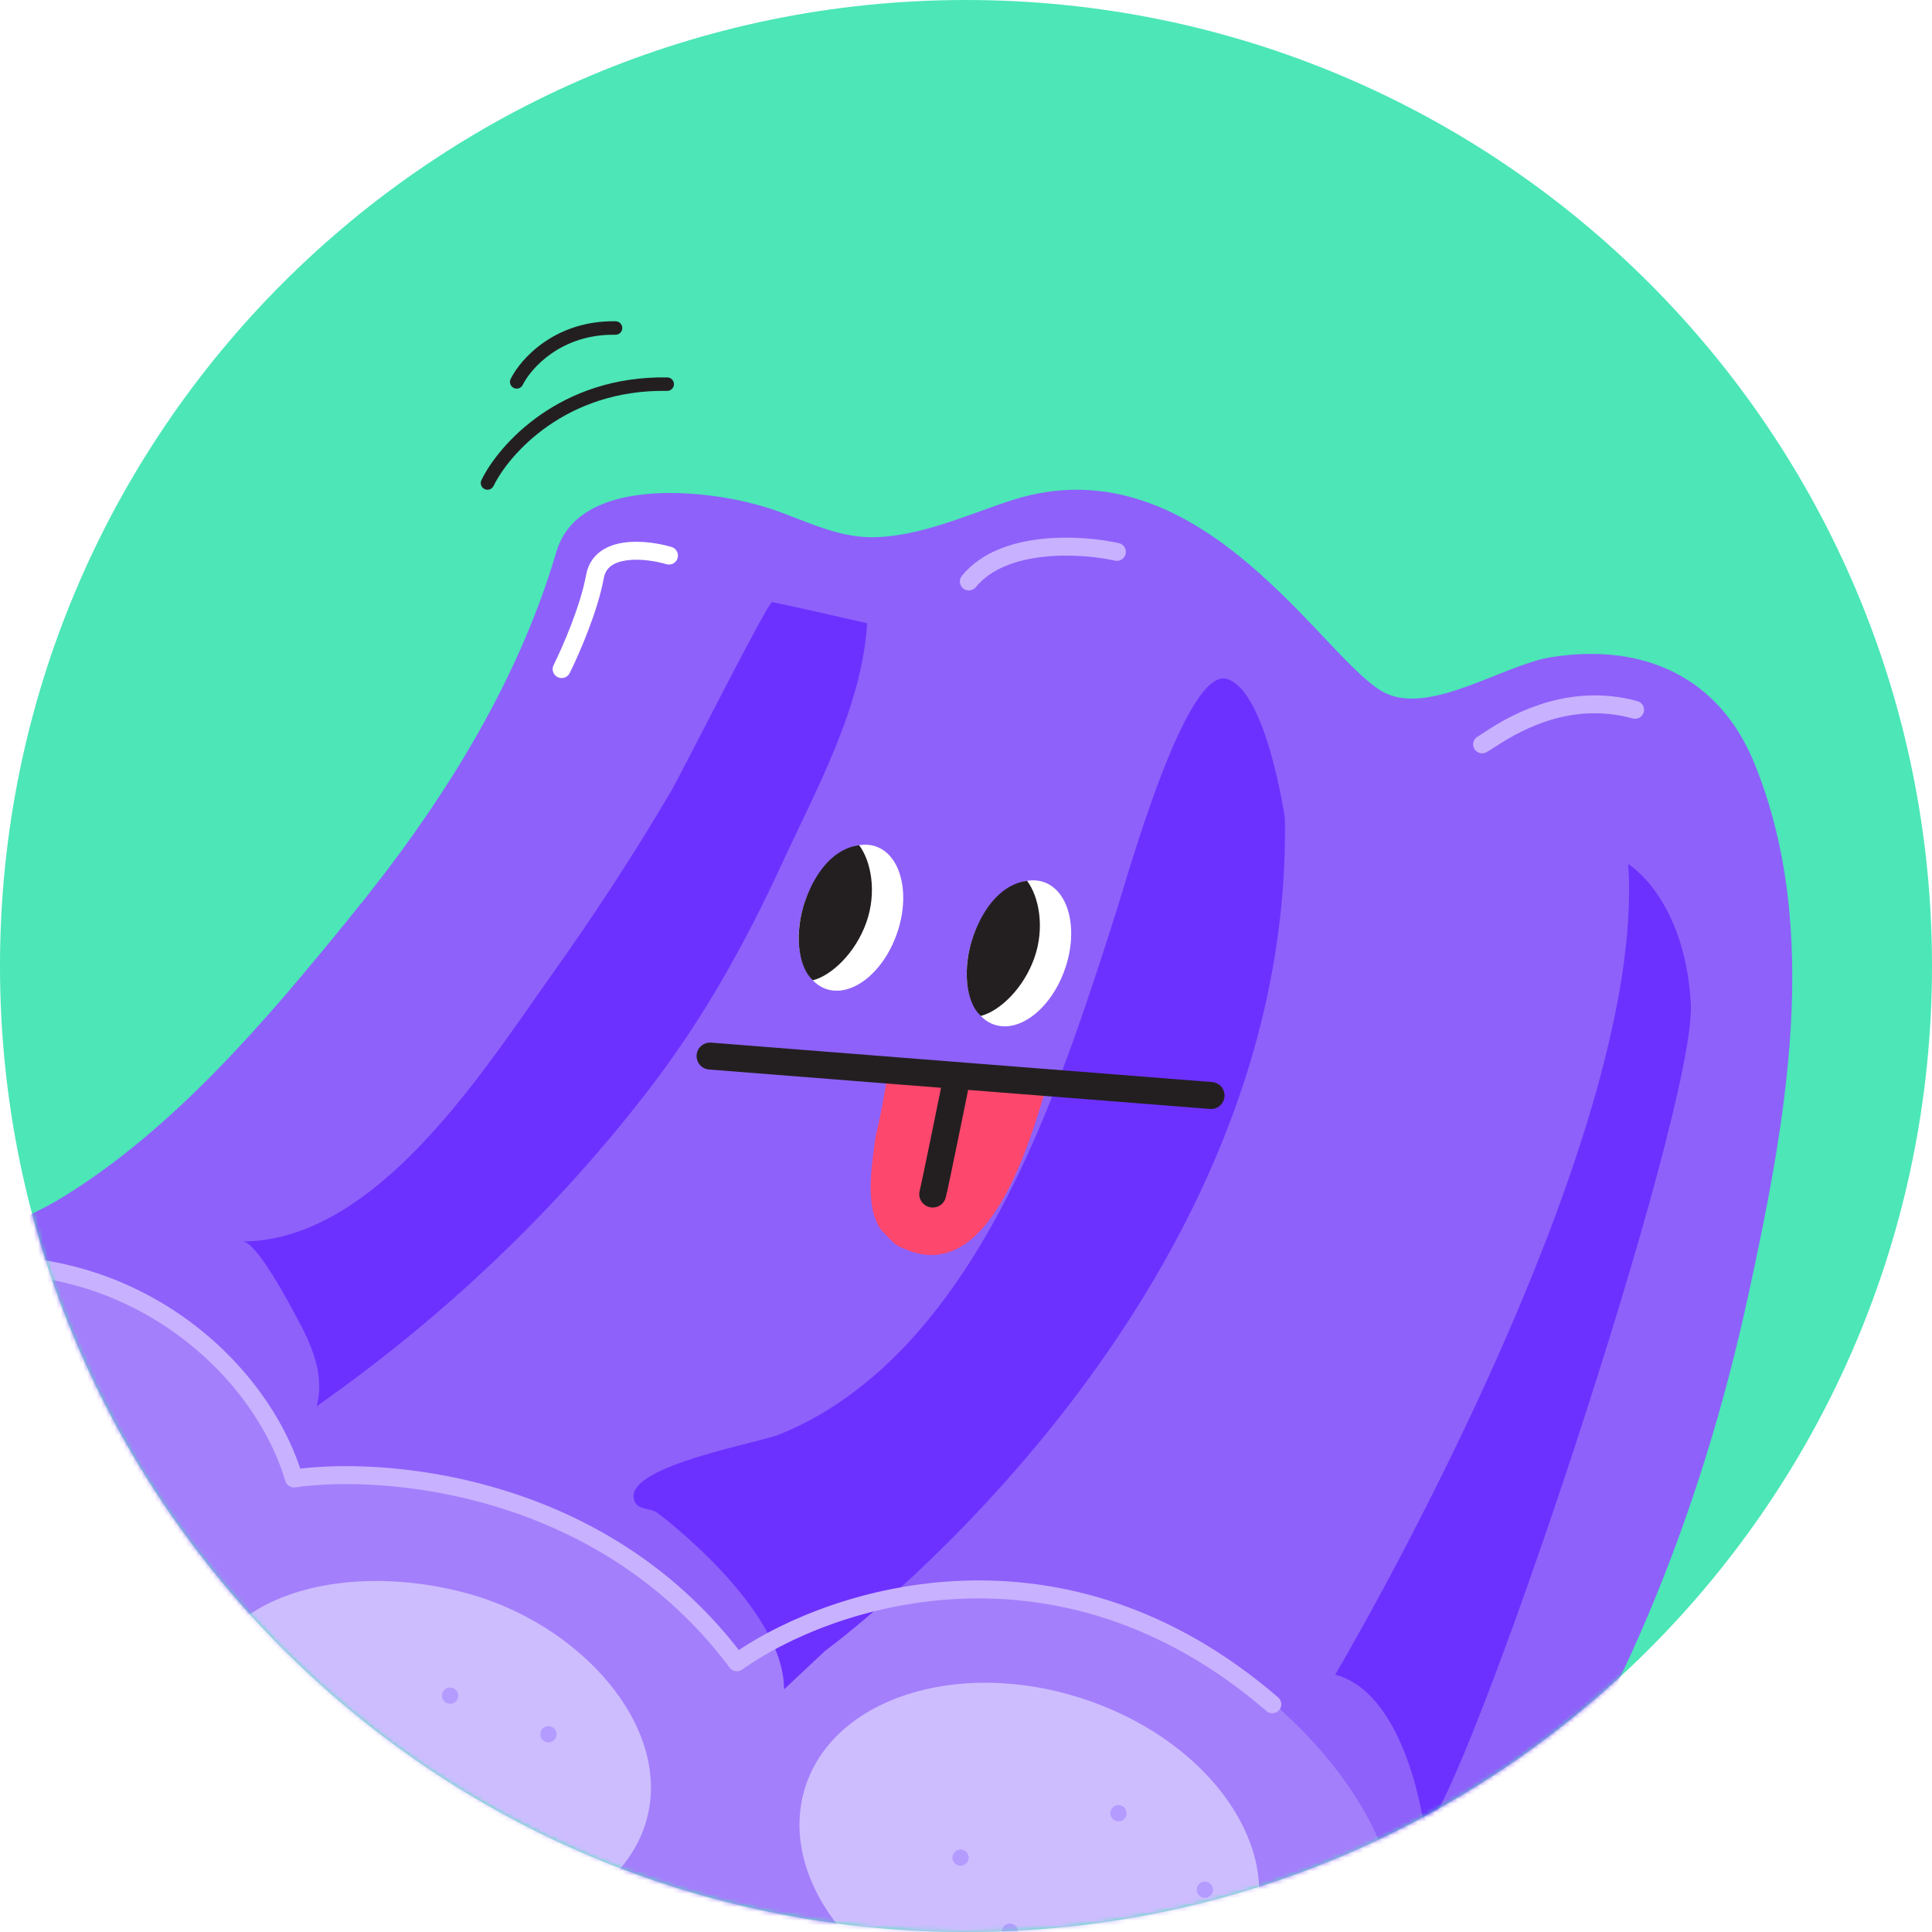 <svg width="430" height="430" viewBox="0 0 430 430" fill="none" xmlns="http://www.w3.org/2000/svg">
<path d="M430 215C430 333.741 333.741 430 215 430C96.259 430 0 333.741 0 215C0 96.259 96.259 0 215 0C333.741 0 430 96.259 430 215Z" fill="#4CE6B7"/>
<mask id="mask0" mask-type="alpha" maskUnits="userSpaceOnUse" x="0" y="0" width="430" height="430">
<path d="M430 215C430 333.741 333.741 430 215 430C96.259 430 0 333.741 0 215C0 96.259 96.259 0 215 0C333.741 0 430 96.259 430 215Z" fill="#4CE6B7"/>
</mask>
<g mask="url(#mask0)">
<path fill-rule="evenodd" clip-rule="evenodd" d="M148.474 87C125.987 86.612 113.321 101.054 109.848 108.159C109.484 108.903 108.586 109.212 107.842 108.848C107.097 108.484 106.789 107.586 107.153 106.841C111.013 98.946 124.614 83.588 148.526 84C149.355 84.015 150.014 84.698 150 85.526C149.986 86.354 149.303 87.014 148.474 87Z" fill="#231F20"/>
<path fill-rule="evenodd" clip-rule="evenodd" d="M136.975 74.504C124.92 74.298 118.166 81.972 116.346 85.663C115.979 86.406 115.08 86.712 114.337 86.345C113.594 85.979 113.289 85.08 113.655 84.337C115.868 79.849 123.561 71.274 137.026 71.504C137.854 71.519 138.514 72.202 138.5 73.03C138.486 73.858 137.803 74.518 136.975 74.504Z" fill="#231F20"/>
<path d="M-48.062 299.651C-59.221 315.895 -58.797 340.754 -49.193 357.139C-42.978 367.732 -32.667 374.653 -21.367 378.749C-10.35 382.846 4.058 383.834 15.781 384.258C22.278 409.965 40.217 431.999 64.37 443.158C77.223 449.09 91.207 451.915 105.331 452.621C122.705 453.469 138.383 449.797 155.474 446.265C157.593 445.842 159.712 445.418 161.83 445.559C171.717 446.548 185.842 459.401 195.729 463.497C208.583 469.006 222.425 472.679 236.409 473.526C275.251 475.927 308.021 454.458 330.479 424.09C359.858 384.117 378.644 336.517 389.096 288.351C397.289 250.639 405.622 207.134 390.509 169.987C382.74 150.777 365.932 143.008 345.31 146.257C334.999 147.811 318.614 159.111 308.444 154.308C295.167 148.093 267.765 97.951 225.533 111.228C216.21 114.194 205.334 119.279 194.882 119.561C184.853 119.844 176.944 114.335 167.48 112.075C155.05 108.827 128.637 106.425 123.835 122.81C114.936 153.037 97.422 180.298 77.647 204.451C59.426 226.909 38.804 251.203 13.945 266.458C-2.299 276.345 -21.932 279.17 -37.893 289.623C-41.989 292.165 -45.379 295.696 -48.062 299.651Z" fill="#8E61FA"/>
<path d="M22.532 349.058C29.67 336.696 23.189 319.591 8.056 310.854C-7.076 302.117 -25.13 305.057 -32.267 317.419C-39.405 329.782 -32.924 346.886 -17.792 355.623C-2.659 364.36 15.394 361.421 22.532 349.058Z" fill="#CDBDFF"/>
<path opacity="0.2" d="M23.951 287.318C47.392 293.632 60.944 310.779 66.293 330.395C79.975 328.707 94.986 329.836 109.395 333.717C129.912 339.244 150.602 353.442 164.555 370.316C181.482 353.115 213.033 348.575 241.855 356.339C279.262 366.415 318.478 405.37 309.816 437.527C301.154 469.683 249.952 481.189 208.212 468.282C190.124 463.41 179.378 451.532 161.804 444.666C138.462 450.982 107.192 455.062 77.774 447.138C46.224 438.64 20.879 412.088 16.313 385.37C15.313 385.091 14.29 384.811 13.242 384.528C-41.954 384.528 -63.827 347.944 -55.165 315.787C-46.503 283.63 -15.599 276.664 23.951 287.318Z" fill="#FAF9FF"/>
<path d="M143.955 404.851C149.515 384.212 129.163 361.411 103.778 354.574C78.394 347.736 50.108 353.731 44.549 374.37C38.989 395.009 58.261 422.477 83.646 429.314C109.03 436.152 138.396 425.49 143.955 404.851Z" fill="#CDBDFF"/>
<path d="M101.971 377.602C101.854 378.593 100.956 379.303 99.964 379.186C98.973 379.069 98.264 378.171 98.38 377.179C98.497 376.188 99.396 375.478 100.387 375.595C101.379 375.712 102.088 376.61 101.971 377.602Z" fill="#B39BFF"/>
<path d="M76.084 391.69C75.967 392.681 75.069 393.39 74.078 393.274C73.086 393.157 72.377 392.258 72.494 391.267C72.61 390.275 73.509 389.566 74.5 389.683C75.492 389.8 76.201 390.698 76.084 391.69Z" fill="#B39BFF"/>
<path d="M10.727 335.671C10.61 336.663 9.712 337.372 8.72 337.255C7.729 337.138 7.019 336.24 7.136 335.248C7.253 334.257 8.151 333.548 9.143 333.665C10.134 333.781 10.844 334.68 10.727 335.671Z" fill="#B39BFF"/>
<path d="M1.942 321.393C1.825 322.384 0.926 323.094 -0.065 322.977C-1.057 322.86 -1.766 321.962 -1.649 320.97C-1.532 319.979 -0.634 319.269 0.358 319.386C1.349 319.503 2.058 320.401 1.942 321.393Z" fill="#B39BFF"/>
<path d="M79.379 409.816C79.262 410.807 78.364 411.516 77.372 411.4C76.381 411.283 75.672 410.384 75.789 409.393C75.905 408.401 76.804 407.692 77.795 407.809C78.787 407.926 79.496 408.824 79.379 409.816Z" fill="#B39BFF"/>
<path d="M112.33 409.816C112.213 410.807 111.315 411.516 110.324 411.4C109.332 411.283 108.623 410.384 108.74 409.393C108.857 408.401 109.755 407.692 110.746 407.809C111.738 407.926 112.447 408.824 112.33 409.816Z" fill="#B39BFF"/>
<path d="M123.865 386.199C123.749 387.19 122.85 387.899 121.859 387.782C120.867 387.666 120.158 386.767 120.275 385.776C120.392 384.784 121.29 384.075 122.282 384.192C123.273 384.309 123.982 385.207 123.865 386.199Z" fill="#B39BFF"/>
<path d="M217.719 449.373C245.264 458.151 272.692 449.269 278.982 429.534C285.271 409.799 268.04 386.685 240.494 377.906C212.949 369.128 185.521 378.01 179.231 397.745C172.942 417.48 190.173 440.595 217.719 449.373Z" fill="#CDBDFF"/>
<g filter="url(#filter0_f)">
<path d="M70.448 313C98.767 293.166 124.366 268.87 145.389 241.227C156.89 226.104 166.165 209.369 174.079 192.139C181.746 175.528 191.887 157.306 193 138.712C185.951 137.1 178.902 135.489 171.853 134.001C170.988 133.753 151.572 172.305 149.47 175.9C141.184 190.031 132.157 203.791 122.634 217.179C107.547 238.376 83.803 276.184 54 276.308C57.092 276.308 64.635 290.563 65.996 293.166C69.211 298.992 72.426 306.058 70.448 313Z" fill="#6D31FF"/>
</g>
<g filter="url(#filter1_f)">
<path d="M183.668 367.405C183.668 367.405 287.706 291.641 285.979 182.16C285.979 182.16 281.86 153.467 272.957 151.087C263.789 148.707 250.768 195.647 248.642 202.258C238.544 233.86 226.851 270.221 204.795 295.872C196.291 305.789 185.661 314.384 173.437 319.276C168.388 321.259 140.219 326.152 141.017 333.292C141.415 336.333 144.471 335.407 146.331 336.73C146.331 336.73 174.5 357.621 174.5 376L183.668 367.405Z" fill="#6D31FF"/>
</g>
<path d="M215.584 413.66C215.467 414.651 214.569 415.36 213.577 415.243C212.586 415.127 211.877 414.228 211.994 413.237C212.11 412.245 213.009 411.536 214 411.653C214.992 411.77 215.701 412.668 215.584 413.66Z" fill="#B39BFF"/>
<path d="M250.731 403.773C250.614 404.764 249.715 405.473 248.724 405.357C247.732 405.24 247.023 404.341 247.14 403.35C247.257 402.358 248.155 401.649 249.147 401.766C250.138 401.883 250.847 402.781 250.731 403.773Z" fill="#B39BFF"/>
<path d="M226.569 430.136C226.452 431.128 225.553 431.837 224.562 431.72C223.57 431.603 222.861 430.705 222.978 429.713C223.095 428.722 223.993 428.013 224.985 428.129C225.976 428.246 226.685 429.145 226.569 430.136Z" fill="#B39BFF"/>
<path d="M269.957 420.798C269.84 421.79 268.942 422.499 267.951 422.382C266.959 422.265 266.25 421.367 266.367 420.375C266.483 419.384 267.382 418.675 268.373 418.792C269.365 418.908 270.074 419.807 269.957 420.798Z" fill="#B39BFF"/>
<g filter="url(#filter2_f)">
<path d="M362.384 192.307C362.384 192.307 374.867 199.7 376.321 223.212C377.775 246.724 325.905 401.325 317.058 407.263C317.058 407.263 313.422 377.085 297.182 372.722C297.182 372.601 366.747 255.571 362.384 192.307Z" fill="#6D31FF"/>
</g>
<path fill-rule="evenodd" clip-rule="evenodd" d="M139.032 120.739C142.744 120.245 146.833 120.959 149.461 121.738C150.52 122.052 151.124 123.165 150.811 124.224C150.497 125.283 149.384 125.887 148.325 125.573C146.01 124.887 142.52 124.31 139.559 124.704C138.09 124.9 136.892 125.316 136.032 125.945C135.223 126.536 134.622 127.378 134.384 128.681C133.014 136.219 128.734 145.927 126.791 149.813C126.297 150.801 125.096 151.202 124.108 150.708C123.12 150.214 122.72 149.012 123.214 148.024C125.115 144.222 129.183 134.927 130.449 127.966C130.871 125.645 132.041 123.907 133.672 122.715C135.253 121.56 137.164 120.988 139.032 120.739Z" fill="white"/>
<path fill-rule="evenodd" clip-rule="evenodd" d="M231.855 119.944C238.415 119.232 244.954 119.971 249.018 120.88C250.096 121.121 250.774 122.19 250.533 123.268C250.292 124.346 249.223 125.024 248.145 124.784C244.429 123.953 238.336 123.264 232.287 123.921C226.187 124.583 220.534 126.565 217.18 130.685C216.483 131.541 215.223 131.671 214.366 130.973C213.51 130.276 213.381 129.016 214.078 128.16C218.413 122.833 225.346 120.65 231.855 119.944Z" fill="#C8B1FF"/>
<path fill-rule="evenodd" clip-rule="evenodd" d="M332.452 166.42C331.704 166.902 331.134 167.27 330.758 167.458C329.77 167.952 328.569 167.551 328.075 166.563C327.581 165.575 327.981 164.374 328.969 163.88C329.153 163.788 329.501 163.557 329.999 163.225C334 160.56 347.722 151.421 364.449 156.053C365.513 156.347 366.137 157.449 365.842 158.514C365.547 159.578 364.446 160.202 363.381 159.908C348.815 155.874 337.142 163.398 332.452 166.42Z" fill="#C8B1FF"/>
<path fill-rule="evenodd" clip-rule="evenodd" d="M63.501 329.627C55.017 300.997 15.837 268.531 -37.049 291.081C-38.065 291.514 -39.24 291.042 -39.673 290.026C-40.106 289.01 -39.634 287.835 -38.618 287.402C15.713 264.235 56.771 296.623 66.823 326.861C88.309 324.365 134.891 329.136 164.438 367.246C185.739 353.033 236.901 336.761 284.486 377.797C285.323 378.519 285.416 379.782 284.695 380.618C283.973 381.455 282.71 381.548 281.874 380.827C234.912 340.327 184.465 357.842 165.162 371.604C164.277 372.235 163.049 372.043 162.398 371.171C133.343 332.216 85.802 328.168 65.701 331.039C64.719 331.179 63.782 330.579 63.501 329.627Z" fill="#C8B1FF"/>
<path d="M183.828 220.096C178.189 218.113 176.111 209.412 179.187 200.661C182.263 191.91 189.328 186.422 194.967 188.404C200.606 190.386 202.684 199.087 199.608 207.839C196.532 216.59 189.467 222.078 183.828 220.096Z" fill="white"/>
<path d="M191.213 188.111C193.819 191.577 195.228 198.445 192.836 205.252C190.443 212.059 185.118 217.107 180.917 218.179C177.423 215.03 176.829 207.274 179.222 200.467C181.614 193.66 185.877 188.785 191.213 188.111Z" fill="#231F20"/>
<path d="M221.211 228.026C215.572 226.044 213.494 217.343 216.57 208.592C219.646 199.84 226.711 194.353 232.35 196.335C237.989 198.317 240.067 207.018 236.991 215.769C233.915 224.521 226.85 230.008 221.211 228.026Z" fill="white"/>
<path d="M228.595 196.044C231.201 199.509 232.611 206.378 230.218 213.185C227.826 219.992 222.501 225.039 218.3 226.112C214.806 222.963 214.212 215.207 216.605 208.4C218.997 201.593 223.26 196.718 228.595 196.044Z" fill="#231F20"/>
<path d="M197.249 236.891C198.421 237.253 195.25 251.674 194.888 252.845C193.888 260.236 192.526 268.799 196.127 273.761C198.108 275.657 198.918 277.19 201.261 277.914C219.282 286.047 228.329 256.759 231.948 245.043C231.948 245.043 233.758 239.186 233.396 240.357C234.205 241.891 198.421 237.253 197.249 236.891Z" fill="#FD476D"/>
<path fill-rule="evenodd" clip-rule="evenodd" d="M272.537 244.06C272.407 245.712 270.962 246.946 269.311 246.816L157.805 238.038C156.153 237.908 154.919 236.463 155.049 234.811C155.18 233.16 156.624 231.926 158.276 232.056L269.782 240.834C271.433 240.964 272.667 242.409 272.537 244.06Z" fill="#231F20"/>
<path fill-rule="evenodd" clip-rule="evenodd" d="M213.446 237.49C215.07 237.819 216.12 239.402 215.79 241.026L212.85 240.43L209.91 239.834C210.239 238.21 211.822 237.161 213.446 237.49ZM212.85 240.43C209.91 239.834 209.91 239.834 209.91 239.834L209.699 240.873C209.565 241.536 209.372 242.483 209.14 243.624C208.676 245.906 208.053 248.96 207.419 252.051C206.785 255.142 206.14 258.266 205.631 260.689C205.377 261.901 205.158 262.931 204.992 263.692C204.84 264.392 204.757 264.744 204.734 264.842C204.729 264.863 204.727 264.872 204.727 264.871C204.238 266.454 205.125 268.133 206.708 268.622C208.291 269.112 209.971 268.225 210.46 266.642C210.604 266.174 211.019 264.227 211.504 261.921C212.015 259.485 212.662 256.35 213.296 253.257C213.931 250.162 214.555 247.104 215.019 244.821C215.252 243.679 215.445 242.73 215.579 242.067L215.79 241.027C215.79 241.027 215.79 241.026 212.85 240.43Z" fill="#231F20"/>
</g>
<defs>
<filter id="filter0_f" x="19.602" y="99.602" width="207.797" height="247.797" filterUnits="userSpaceOnUse" color-interpolation-filters="sRGB">
<feFlood flood-opacity="0" result="BackgroundImageFix"/>
<feBlend mode="normal" in="SourceGraphic" in2="BackgroundImageFix" result="shape"/>
<feGaussianBlur stdDeviation="17.199" result="effect1_foregroundBlur"/>
</filter>
<filter id="filter1_f" x="106.602" y="116.602" width="213.797" height="293.797" filterUnits="userSpaceOnUse" color-interpolation-filters="sRGB">
<feFlood flood-opacity="0" result="BackgroundImageFix"/>
<feBlend mode="normal" in="SourceGraphic" in2="BackgroundImageFix" result="shape"/>
<feGaussianBlur stdDeviation="17.199" result="effect1_foregroundBlur"/>
</filter>
<filter id="filter2_f" x="267.666" y="162.791" width="138.2" height="273.987" filterUnits="userSpaceOnUse" color-interpolation-filters="sRGB">
<feFlood flood-opacity="0" result="BackgroundImageFix"/>
<feBlend mode="normal" in="SourceGraphic" in2="BackgroundImageFix" result="shape"/>
<feGaussianBlur stdDeviation="14.758" result="effect1_foregroundBlur"/>
</filter>
</defs>
</svg>
